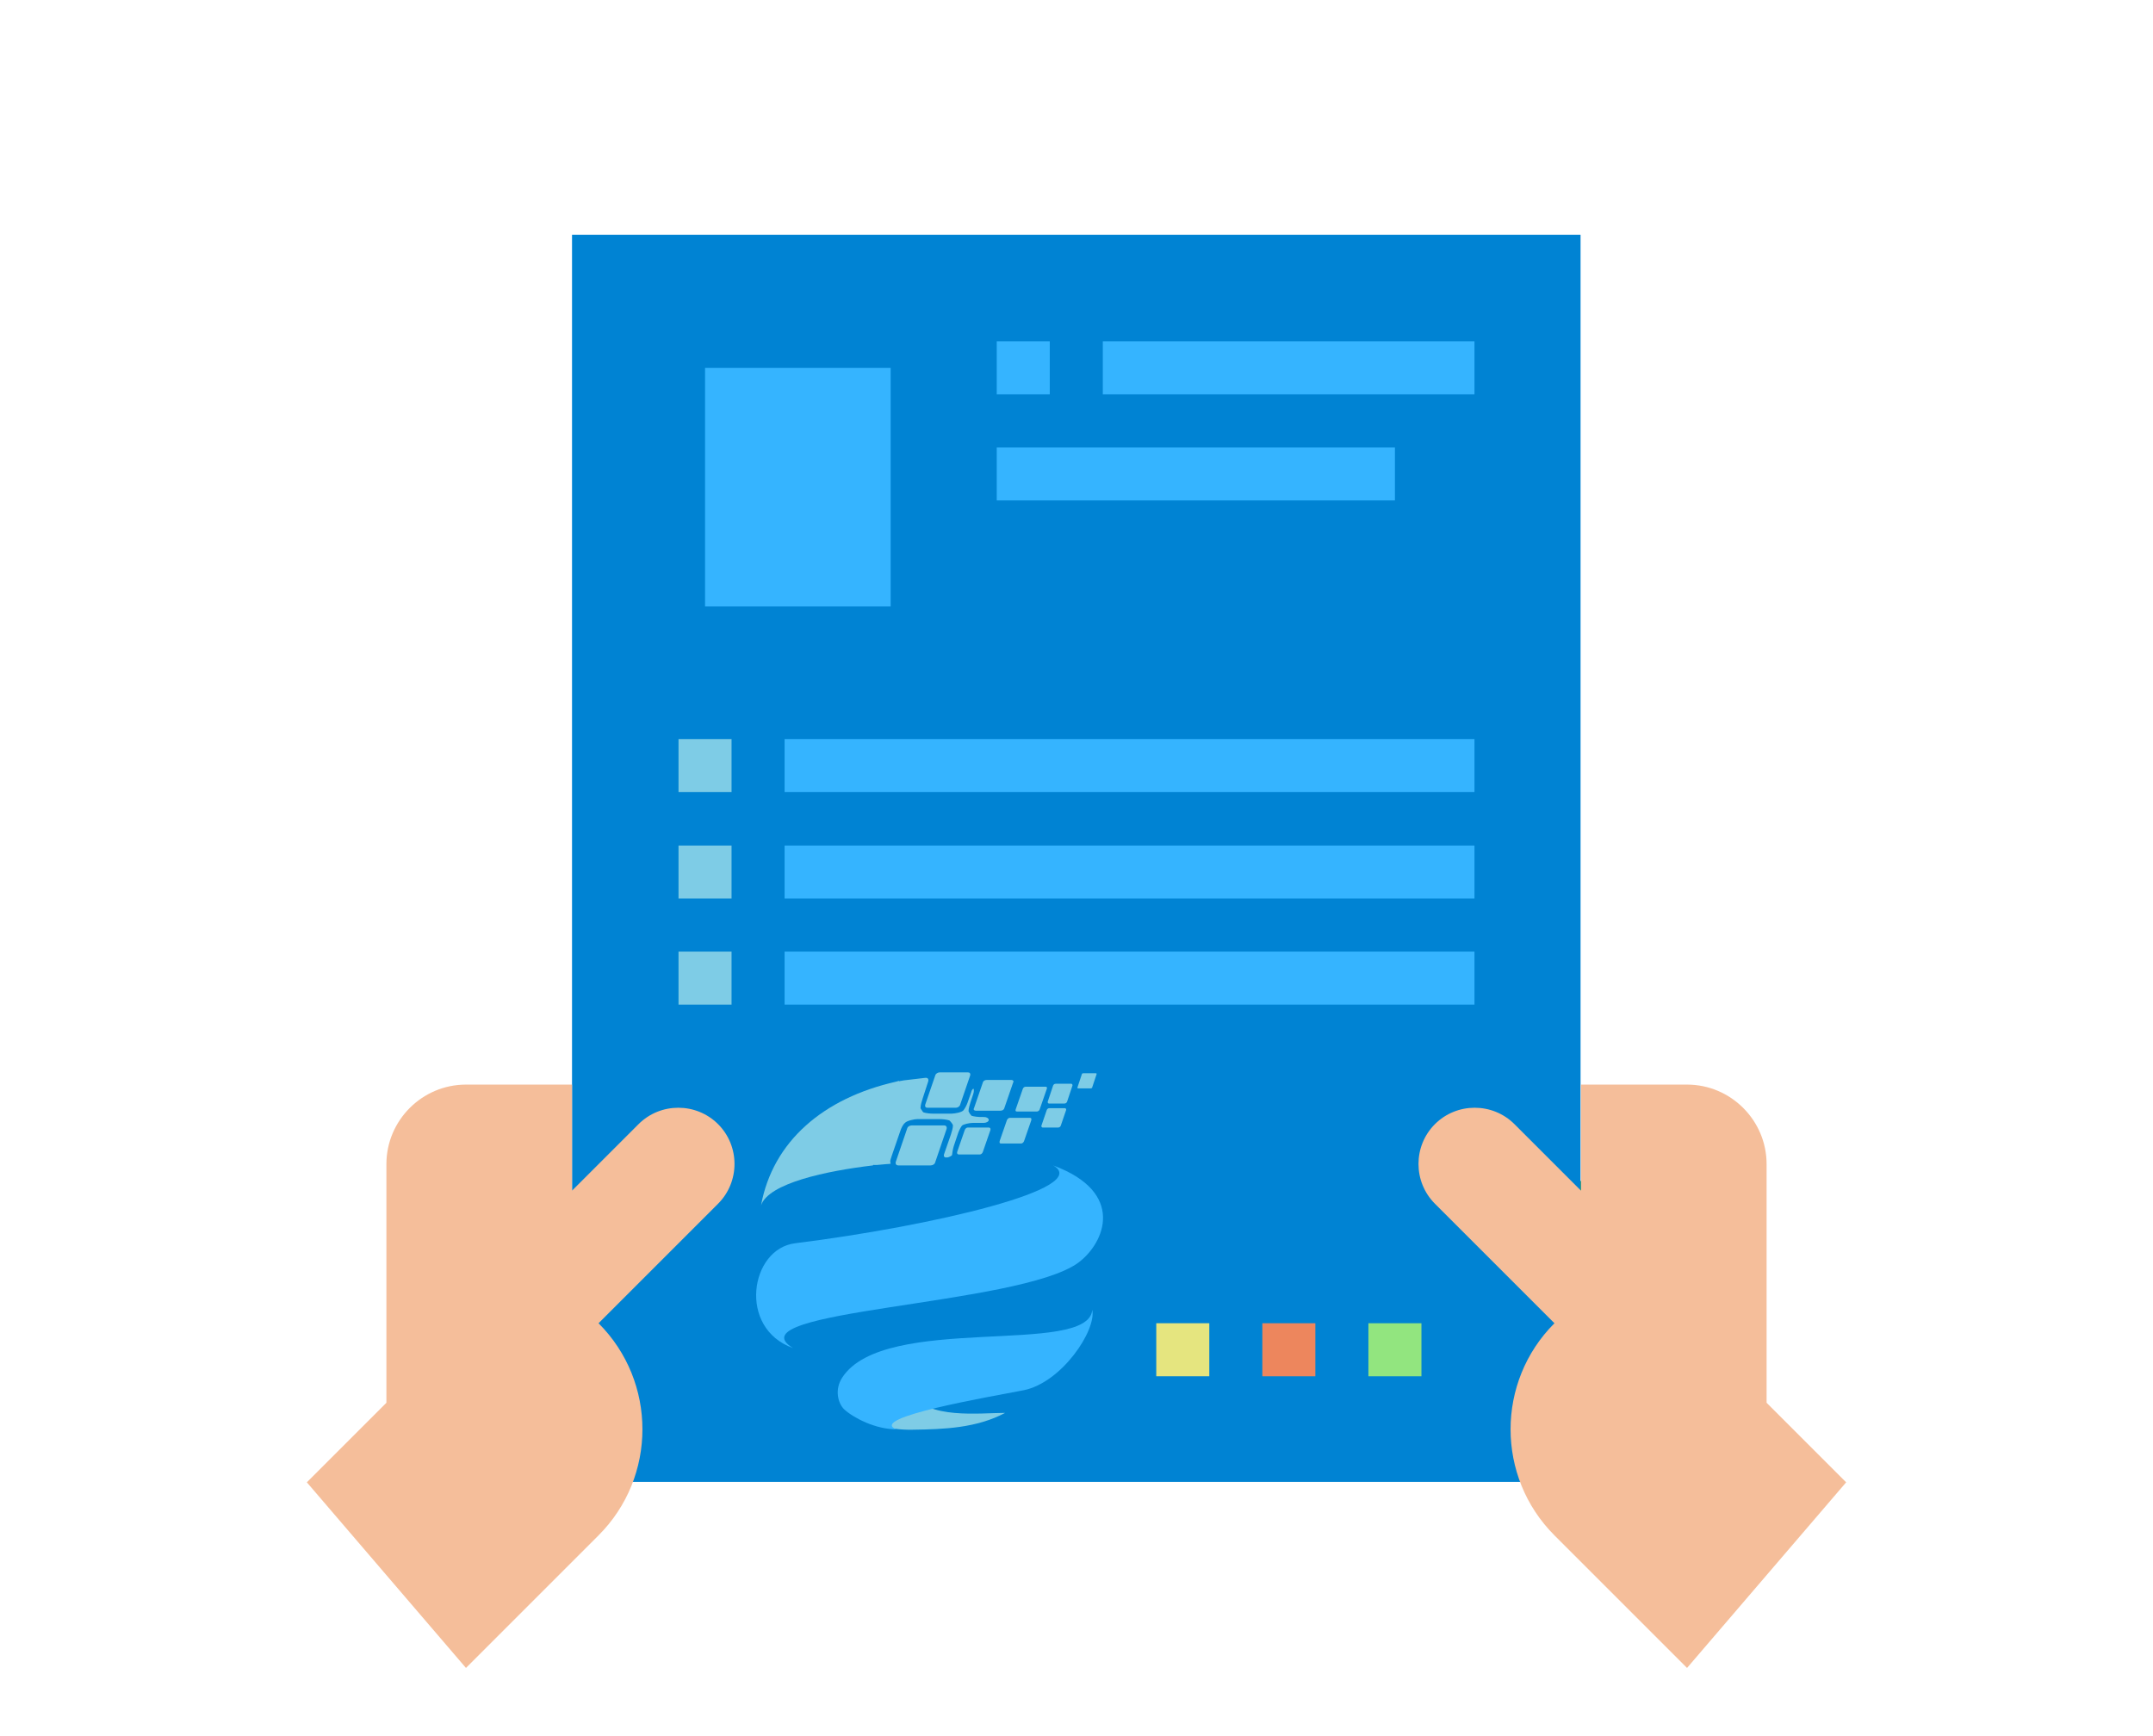 <svg xmlns="http://www.w3.org/2000/svg" id="Layer_1" x="0" y="0" version="1.1" viewBox="0 0 511.5 412.5" xml:space="preserve" style="enable-background:new 0 0 511.5 412.5"><style type="text/css">.st0{fill:#0b9d49}.st1{fill:#0083d3}.st2{fill:#f5be9a}.st3{fill:#35b4ff}.st4{fill:#7ecce6}.st5{fill:#92e57f}.st6{fill:#ed865d}.st7{fill:#e5e57f}</style><g><path d="M338.9,172c0.5,0.2,0.9,0.6,1.2,1.1c3.2-3.1,6.7-5.9,10.5-8.2c-0.8-0.5-1.4-1.3-1.7-2.1c0,0,0,0,0-0.1 c-4.1,2.5-7.9,5.5-11.3,8.9C338.1,171.7,338.5,171.8,338.9,172" class="st0"/></g><g><path d="M399.9,267.9c-0.2-0.1-0.3-0.2-0.5-0.3c-1,3.5-1.9,7.1-2.8,10.7c-0.6,2.5-1.7,2.5-4.3,2.6l-0.2,0 c-4.6,0.2-8.9,0.1-12.8-0.2l-2-0.1l0,0.1c-31.1-1.1-56.1-28.4-56.1-61.8c0-13.4,4-25.8,10.8-36c-0.3-0.2-0.6-0.3-0.9-0.6 c-0.5-0.4-0.8-1-0.9-1.7c-7.4,10.7-11.7,23.9-11.7,38.2c0,35.6,27.3,64.6,60.7,64.6h0c2.5,0.2,5.2,0.3,8,0.3c1.6,0,3.3,0,5-0.1 l0.2,0c2.7-0.1,5.8-0.2,6.9-4.7c0.8-3.5,1.8-7.1,2.8-10.6C401.3,268.4,400.5,268.3,399.9,267.9" class="st0"/></g><path d="M135.9,55.8h239.6v296.3H135.9V55.8z" class="st1"/><path d="M438.6,352.2l-18.9-18.9v-56.7c0-10.4-8.5-18.9-18.9-18.9h-25.2v25.2l-15.8-15.8c-5.2-5.2-13.7-5.2-18.9,0	c-5.2,5.2-5.2,13.7,0,18.9l28.4,28.4c-13.9,13.9-13.9,36.5,0,50.4l31.5,31.5L438.6,352.2z" class="st2"/><path d="M167.5,87.4h44.1v56.7h-44.1V87.4z" class="st3"/><g><path d="M236.8,81.1h12.6v12.6h-12.6V81.1z" class="st3"/><path d="M262,81.1h88.3v12.6H262L262,81.1L262,81.1z" class="st3"/><path d="M236.8,106.3h94.6v12.6h-94.6L236.8,106.3L236.8,106.3z" class="st3"/><path d="M161.2,175.6h12.6v12.6h-12.6C161.2,188.3,161.2,175.6,161.2,175.6z" class="st4"/><path d="M186.4,175.6h163.9v12.6H186.4V175.6z" class="st3"/><path d="M161.2,200.9h12.6v12.6h-12.6C161.2,213.5,161.2,200.9,161.2,200.9z" class="st4"/><path d="M186.4,200.9h163.9v12.6H186.4V200.9z" class="st3"/><path d="M161.2,226.1h12.6v12.6h-12.6C161.2,238.7,161.2,226.1,161.2,226.1z" class="st4"/><path d="M186.4,226.1h163.9v12.6H186.4V226.1z" class="st3"/><path d="M325.1,314.4h12.6V327h-12.6V314.4z" class="st5"/><path d="M299.9,314.4h12.6V327h-12.6V314.4z" class="st6"/><path d="M274.7,314.4h12.6V327h-12.6V314.4z" class="st7"/></g><path d="M72.9,352.2l18.9-18.9v-56.7c0-10.4,8.5-18.9,18.9-18.9h25.2v25.2l15.8-15.8c5.2-5.2,13.7-5.2,18.9,0	c5.2,5.2,5.2,13.7,0,18.9l-28.4,28.4c13.9,13.9,13.9,36.5,0,50.4l-31.5,31.5L72.9,352.2z" class="st2"/><path d="M204.7,334.5c1.4-2.3,9.1-7.3,11.6-3.5c4.1,6.3,16.4,4.7,22.5,4.7c-6.8,3.6-14.4,3.9-22.1,4	C211.1,339.8,205.5,338.3,204.7,334.5z" class="st4"/><path d="M250.2,276.9c9.5,5.4-28.5,14.4-61.3,18.5c-10.7,1.3-13.7,20.2-0.5,24.9c-14.9-9.1,53.8-10,67.8-20.3	C262.5,295.3,267.5,283.3,250.2,276.9z" class="st3"/><path d="M259.5,311.2c-0.9,11.2-49.4,0.7-59.4,16.1c-1.9,2.9-1,6.2,0.5,7.6c2.2,2,7.4,4.7,12.3,4.7	c-6.8-2.8,22.2-7.7,30.4-9.3C252.3,328.4,260.5,316.1,259.5,311.2z" class="st3"/><path d="M228.1,262.5c-0.1,0.4-0.6,0.7-1,0.7h-6.8c-0.4,0-0.6-0.3-0.5-0.7l2.4-7c0.1-0.4,0.6-0.7,1-0.7h6.8	c0.4,0,0.6,0.3,0.5,0.7L228.1,262.5z" class="st4"/><path d="M222.2,276.1c-0.1,0.5-0.6,0.8-1.1,0.8h-7.7c-0.5,0-0.7-0.4-0.6-0.8l2.7-7.9c0.1-0.5,0.6-0.8,1.1-0.8h7.7	c0.5,0,0.7,0.4,0.6,0.8L222.2,276.1z" class="st4"/><path d="M233.5,273.7c-0.1,0.3-0.4,0.6-0.7,0.6h-5c-0.3,0-0.5-0.2-0.4-0.6l1.8-5.2c0.1-0.3,0.4-0.6,0.7-0.6h5	c0.3,0,0.5,0.2,0.4,0.6L233.5,273.7z" class="st4"/><path d="M243.3,271.1c-0.1,0.3-0.4,0.6-0.7,0.6h-4.8c-0.3,0-0.4-0.2-0.3-0.6l1.7-4.9c0.1-0.3,0.4-0.6,0.7-0.6h4.8	c0.3,0,0.4,0.2,0.3,0.6L243.3,271.1z" class="st4"/><path d="M247,263.6c-0.1,0.3-0.4,0.5-0.7,0.5h-4.7c-0.3,0-0.4-0.2-0.3-0.5l1.7-4.9c0.1-0.3,0.4-0.5,0.7-0.5h4.7	c0.3,0,0.4,0.2,0.3,0.5L247,263.6z" class="st4"/><path d="M252,267.5c-0.1,0.2-0.3,0.4-0.6,0.4h-3.7c-0.2,0-0.3-0.2-0.3-0.4l1.3-3.8c0.1-0.2,0.3-0.4,0.6-0.4h3.7	c0.2,0,0.3,0.2,0.3,0.4L252,267.5z" class="st4"/><path d="M259.5,258.3c0,0.2-0.2,0.3-0.4,0.3h-2.9c-0.2,0-0.3-0.1-0.2-0.3l1-3c0-0.2,0.2-0.3,0.4-0.3h2.9	c0.2,0,0.3,0.1,0.2,0.3L259.5,258.3z" class="st4"/><path d="M253.5,261.8c-0.1,0.2-0.3,0.4-0.6,0.4h-3.7c-0.2,0-0.3-0.2-0.3-0.4l1.3-3.9c0.1-0.2,0.3-0.4,0.6-0.4h3.7	c0.2,0,0.3,0.2,0.3,0.4L253.5,261.8z" class="st4"/><path d="M238.6,263.3c-0.1,0.4-0.5,0.6-0.9,0.6h-5.9c-0.4,0-0.6-0.3-0.4-0.6l2.1-6.1c0.1-0.4,0.5-0.6,0.9-0.6h5.9	c0.4,0,0.6,0.3,0.4,0.6L238.6,263.3z" class="st4"/><path d="M212.9,257c-17.3,3.9-29.3,14.2-32.1,29.4c1.8-5.3,15.6-8.2,26.6-9.5c1.8-5.8,4.6-15,6.2-20.1L212.9,257z" class="st4"/><path d="M211.5,275.9c0-0.2,0.2-0.8,0.4-1.4l2-5.8c0.2-0.6,0.6-1.5,1.1-1.9c0.4-0.5,2.2-0.9,2.9-0.9h5.4	c0.6,0,1.6,0.1,2.2,0.3c0,0,0.1,0,0.5,0.5c0.4,0.5,0.4,0.7,0.4,0.7c0,0.6-0.3,1.6-0.5,2.2l-1.6,4.6c-0.2,0.6,0.1,0.9,0.7,0.8l0.2,0	c0.6-0.2,1.1-0.5,1-0.7c0-0.2,0.2-1.4,0.4-2l1-3c0.2-0.6,0.6-1.4,0.9-1.8c0.3-0.4,1.9-0.7,2.6-0.7h2.6c0.6,0,1.2-0.3,1.2-0.7	s-0.5-0.7-1.1-0.7H233c-0.6,0-1.6-0.1-2.2-0.3c0,0,0,0-0.4-0.5c-0.3-0.5-0.3-0.6-0.3-0.6c0-0.6,0.3-1.6,0.5-2.2l0.6-1.8	c0.2-0.6,0.2-1.1,0.1-1.3c-0.1-0.1-0.5,0.3-0.6,0.9l-0.8,2.3c-0.2,0.6-0.6,1.4-1,1.9c-0.4,0.5-2.1,0.8-2.8,0.8h-4.5	c-0.6,0-1.6-0.1-2.2-0.3c0,0-0.1,0-0.4-0.5c-0.4-0.5-0.3-0.6-0.3-0.6c0-0.6,0.3-1.6,0.5-2.2l1.3-4c0.2-0.6-0.1-1-0.7-0.9l-5.1,0.6	c-0.6,0.1-1.2,0.2-1.4,0.3c-0.1,0.1-0.5,0.9-0.7,1.5l-5.4,16.9c-0.2,0.6-0.3,1.2-0.3,1.3c0,0.1,0.8,0.1,1.4,0.1l2.2-0.2	c0.6,0,1.1-0.1,1.1-0.1S211.5,276.1,211.5,275.9z" class="st4"/></svg>